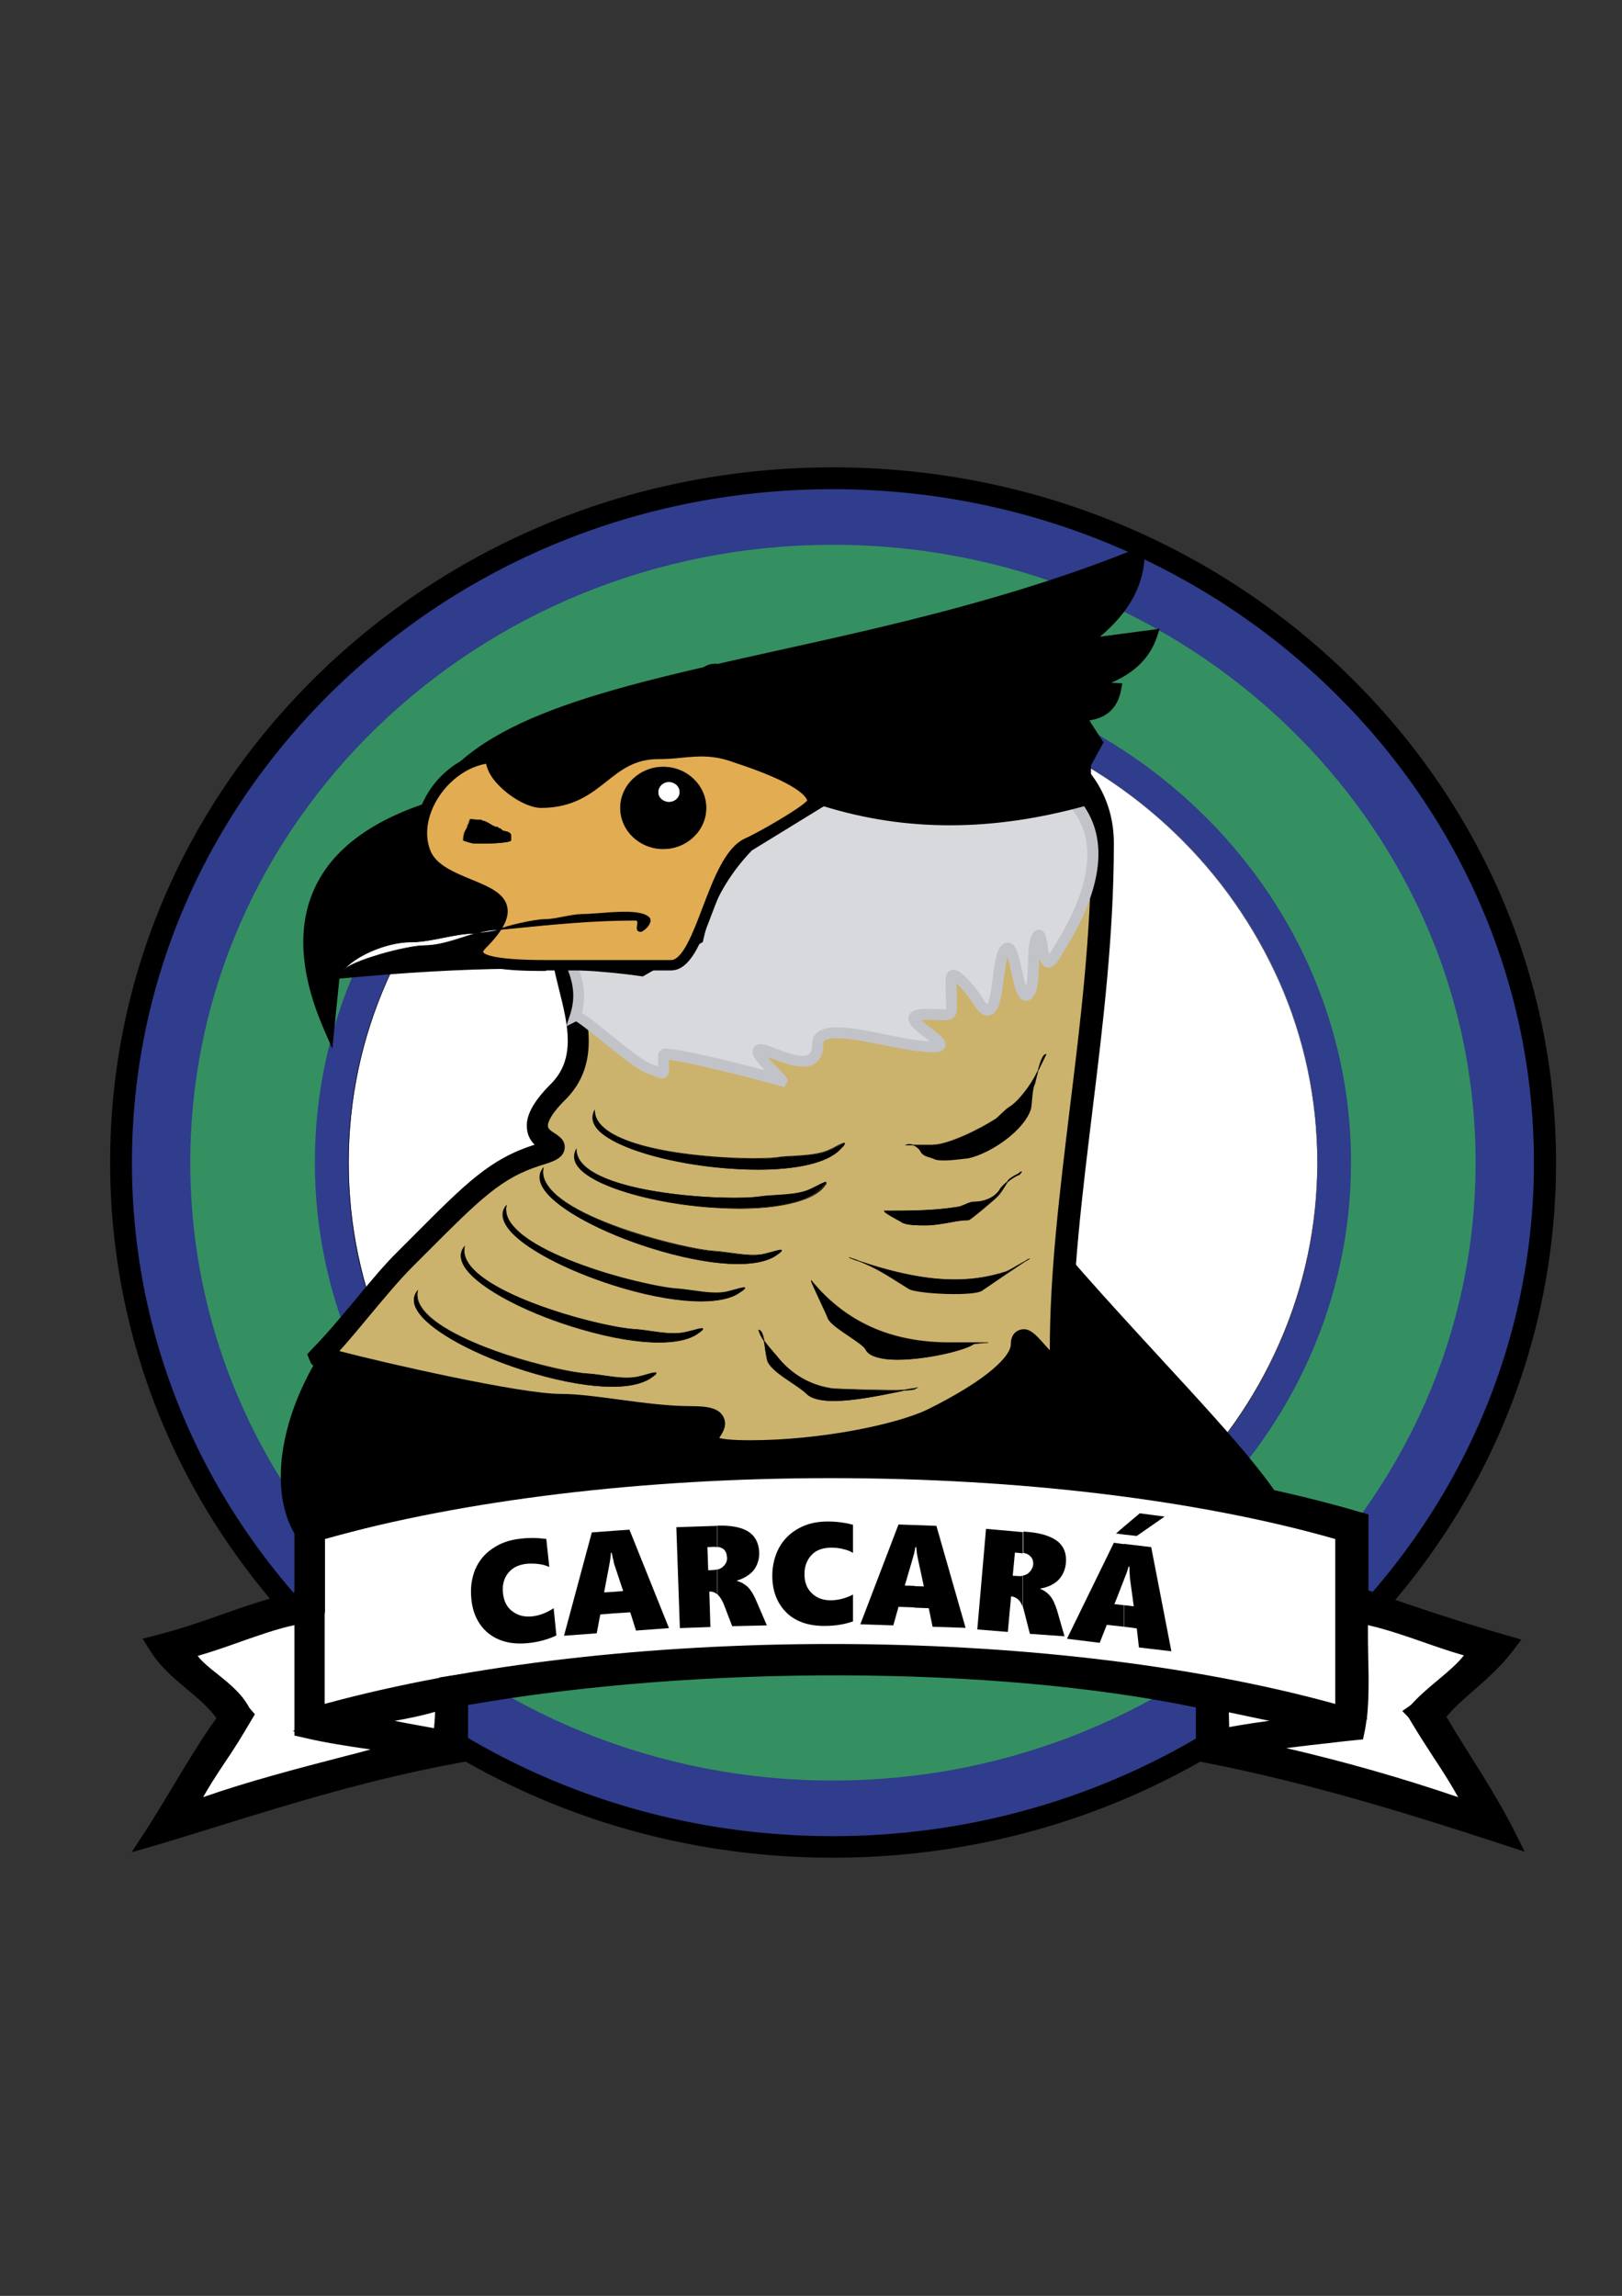 <?xml version="1.0" encoding="utf-8"?>
<!-- Generator: Adobe Illustrator 21.0.2, SVG Export Plug-In . SVG Version: 6.00 Build 0)  -->
<svg version="1.1" id="Camada_1" xmlns="http://www.w3.org/2000/svg" xmlns:xlink="http://www.w3.org/1999/xlink" x="0px" y="0px"
	 viewBox="0 0 595 842" style="enable-background:new 0 0 595 842;" xml:space="preserve">
<rect x="0" y="0" width="595" height="842" fill="#333333" stroke="none"/>
<style type="text/css">
	.st0{fill-rule:evenodd;clip-rule:evenodd;fill:#303C8C;}
	.st1{fill-rule:evenodd;clip-rule:evenodd;fill:#349061;}
	.st2{fill-rule:evenodd;clip-rule:evenodd;fill:#FFFFFF;}
	.st3{fill-rule:evenodd;clip-rule:evenodd;}
	.st4{fill-rule:evenodd;clip-rule:evenodd;fill:#CBB36D;}
	.st5{fill-rule:evenodd;clip-rule:evenodd;fill:#D8D9DD;}
	.st6{fill:#C2C3C9;}
	.st7{fill-rule:evenodd;clip-rule:evenodd;fill:#E2AC52;}
</style>
<g>
	<g>
		<path class="st0" d="M305.5,175.4c144.2,0,261.2,112.4,261.2,251s-117,251-261.2,251c-144.1,0-261.1-112.4-261.1-251
			S161.3,175.4,305.5,175.4z"/>
		<path d="M305.5,681.3c-70.8,0-137.3-26.5-187.4-74.6C68,558.5,40.4,494.5,40.4,426.3S68,294.2,118.1,246
			c50.1-48.1,116.6-74.6,187.4-74.6c70.8,0,137.4,26.5,187.5,74.6c50.1,48.2,77.8,112.2,77.8,180.4c0,68.1-27.6,132.2-77.8,180.4
			C442.9,654.8,376.3,681.3,305.5,681.3z M305.5,179.4c-68.7,0-133.2,25.7-181.8,72.4c-48.5,46.7-75.3,108.7-75.3,174.6
			c0,65.9,26.7,127.9,75.3,174.6c48.6,46.7,113.1,72.4,181.8,72.4c141.8,0,257.2-110.8,257.2-247S447.3,179.4,305.5,179.4z"/>
	</g>
	<path class="st1" d="M305.5,199.8c130.2,0,235.8,101.5,235.8,226.6c0,125.1-105.6,226.6-235.8,226.6
		c-130.1,0-235.7-101.4-235.7-226.6C69.8,301.3,175.4,199.8,305.5,199.8z"/>
	<path class="st0" d="M305.5,609c104.7,0,190.1-82.1,190.1-182.7s-85.4-182.7-190.1-182.7c-104.6,0-190,82.1-190,182.7
		S200.9,609,305.5,609z"/>
	<g>
		<path class="st2" d="M305.5,255.6c98.1,0,177.8,76.5,177.8,170.8c0,94.3-79.6,170.9-177.8,170.9c-98.1,0-177.6-76.5-177.6-170.9
			C127.9,332.1,207.4,255.6,305.5,255.6z"/>
		<path d="M305.5,597.3c-24,0-47.3-4.5-69.2-13.4c-21.2-8.6-40.2-20.9-56.5-36.6c-16.3-15.7-29.1-34-38.1-54.3
			c-9.3-21.1-14-43.5-14-66.5c0-23.1,4.7-45.4,14-66.5c9-20.3,21.8-38.6,38.1-54.3c16.3-15.7,35.3-28,56.5-36.6
			c21.9-8.9,45.2-13.4,69.2-13.4c24,0,47.3,4.5,69.2,13.4c21.2,8.6,40.2,20.9,56.5,36.6c16.3,15.7,29.2,34,38.1,54.3
			c9.3,21.1,14,43.4,14,66.5c0,23.1-4.7,45.5-14,66.5c-9,20.4-21.8,38.6-38.1,54.3c-16.3,15.7-35.4,28-56.5,36.6
			C352.8,592.8,329.5,597.3,305.5,597.3z M305.5,255.7c-24,0-47.2,4.5-69.1,13.4c-21.1,8.6-40.1,20.9-56.4,36.6
			c-16.3,15.7-29.1,33.9-38.1,54.3c-9.3,21-14,43.4-14,66.4c0,23,4.7,45.4,14,66.4c8.9,20.3,21.7,38.6,38.1,54.3
			c16.3,15.7,35.3,28,56.4,36.6c21.9,8.9,45.1,13.4,69.1,13.4c24,0,47.2-4.5,69.1-13.4c21.2-8.6,40.2-20.9,56.5-36.6
			c16.3-15.7,29.1-33.9,38.1-54.3c9.3-21,14-43.4,14-66.4c0-23-4.7-45.4-14-66.4c-9-20.3-21.8-38.6-38.1-54.3
			c-16.3-15.7-35.3-28-56.5-36.6C352.7,260.2,329.5,255.7,305.5,255.7z"/>
	</g>
	<g>
		<path class="st3" d="M341,388.5c-9.4,53.9,218.9,226,82.1,167.5c-48.2-20.6-107.8-9.9-163.1-9.9c-40.5,0-89.9,2.2-115.7,16.8
			C91.5,592.9,83,458.8,260,419.6C279.9,415.2,323.2,389.5,341,388.5z"/>
		<path d="M460.8,576c-3.5,0-6.8-0.7-8.7-1.2c-7.7-1.7-18.2-5.5-32.2-11.4c-34.2-14.6-76.1-12.6-116.7-10.6
			c-14.2,0.7-29,1.4-43.2,1.4c-36.1,0-86.9,1.6-111.7,15.8c-16.6,9.4-27.7,4.4-32.9,0.7c-10.8-7.9-14.9-23.9-10.9-42.9
			c4.7-22.4,19.6-45.3,42.1-64.5c27.8-23.8,65.4-41.1,111.6-51.3c8-1.8,21.6-8,34.7-14.1c18.6-8.6,36.2-16.6,47.6-17.3l10.1-0.6
			l-1.7,9.9c-1,5.9,2,18.5,22.1,45.2c15.3,20.2,36.1,42.8,54.5,62.8c13.9,15.1,27.1,29.4,36,40.7c11.1,14,16.9,24.3,11.3,32.2
			C469.8,574.9,465.2,576,460.8,576z M345.8,535.4c28.1,0,55.6,2.7,80.5,13.3c16.9,7.2,25.9,9.9,30.7,10.9
			c-6.4-10.8-27.3-33.6-43.2-50.9c-43.5-47.3-75.8-84.2-80.4-110.4c-9.2,2.9-22,8.7-33.6,14.1c-14.5,6.7-28.2,13-37.9,15.1
			c-58,12.8-129.8,47.6-141.6,103.5c-2.9,14,0.2,23.5,4.6,26.7c4.8,3.5,11.8,0.5,15.5-1.7c27.8-15.9,78.6-17.9,119.6-17.9
			c13.9,0,28.4-0.7,42.5-1.4C316.8,536.1,331.4,535.4,345.8,535.4z"/>
	</g>
	<g>
		<path class="st2" d="M66.9,666.1l96.5-27.7l1.5-19.7c102.3-15,196.1-13.5,281.7,4.2l0.4,18.4l96,24.7c-5-16.1-13-28.2-22.6-38
			c12.7-8.9,22-17,22.6-23.5l-49.2-16.8v-26.3c-112.4-33.2-250.3-36.6-378.7,0v27.2l-48.2,15.9c-4.4,3.9,14.3,16.4,21.5,24.6
			C81.2,641.5,69.6,652.6,66.9,666.1z"/>
		<path d="M61.7,671.8l1.3-6.5c2-9.9,8.1-18.3,14.1-26.5c2.3-3.1,4.4-6.1,6.4-9.1c-2.1-2.1-4.8-4.4-7.3-6.7
			c-8.8-7.7-13.8-12.3-13.8-17c0-1.7,0.7-3.3,2-4.5l0.6-0.5l46.3-15.3v-27.3l2.9-0.8c123.2-35.1,262.1-35.1,380.9,0l2.9,0.8v26.4
			l49.5,16.9l-0.3,3.2c-0.7,6.6-6.8,13.8-20.5,23.8c9.3,10.4,16,22.3,20.4,36.2l2.1,6.9l-105.9-27.2l-0.4-18.3
			c-83.3-16.9-175.5-18.2-274.1-4l-1.5,19.2L61.7,671.8z M451,638.3l85.9,22.1c-4.4-11.2-10.8-20.9-19.2-29.5l-3.3-3.4l3.9-2.7
			c12.5-8.7,17.8-14.3,19.8-17.8l-48.2-16.5v-26.1c-115.9-33.6-250.6-33.6-370.7,0v27.1l-47.9,15.8c2.1,2.6,7,6.9,10.2,9.7
			c3.7,3.2,7.5,6.6,10.1,9.5l1.9,2.2l-1.5,2.5c-2.5,4.3-5.5,8.4-8.4,12.3c-4.1,5.6-8,11-10.5,16.7l86.6-24.9l1.5-20.1l3.2-0.5
			c102-15,197.2-13.6,283.1,4.3l3.1,0.6L451,638.3z"/>
	</g>
	<g>
		<path class="st3" d="M470.2,634.4c5.3-0.9,10.6-1.8,15.4-3.2l-15.4-3.2v-3.9c8.1,1.9,16,3.9,23.6,6.1v-68.8
			c-7.6-2.2-15.5-4.3-23.6-6.2v-4.1c9.6,2.2,18.8,4.6,27.7,7.2V586c17.4,6.3,35.1,12.2,53.4,17.4c-7.3,9.7-18.2,16.1-25.6,25.7
			c8.3,14.6,17.9,27.9,25.6,43.1c-26.4-8.6-53-16.9-81.1-23.8v-3.7c25.5,5.8,49.7,13,72.9,21.2c-6.4-13.8-15.2-25.2-22.6-38
			c6.8-7.9,19.7-15.1,22.6-23.5c-15.8-3.7-28.6-10.4-45.1-13.4c-0.6,14.1,1.3,30.7-1.1,43.1c-9.3,1-18.9,1.9-26.6,3V634.4z
			 M446.6,638.4c7.4-1.8,15.6-2.7,23.6-4v2.8c-8,1.2-14,2.4-15.4,4.2c5.2,1.1,10.3,2.2,15.4,3.4v3.7c-9.1-2.2-18.3-4.2-27.7-6V623
			c-79.8-17.3-193.7-15.8-275-1v20.5c-9.5,1.7-18.7,3.7-27.7,5.9v-3.7c5.2-1.4,10.3-2.7,15.4-4.2c-5-0.9-10.2-1.7-15.4-2.4v-3.9
			c7.9,1.4,15.5,3,23.6,4.2c-1.2-4.7,2.4-14.1-2.1-15.4c-6.6,2.2-14.2,3.5-21.5,5v-4c98.6-22.5,232.2-22.7,330.5,0.1v3.9l-23.6-5
			C446.2,627,446.4,635.1,446.6,638.4L446.6,638.4z M470.2,551.1v4.1c-97.9-22.9-232.3-22.8-330.5-0.2v-3.9
			C238.6,528.5,371.3,528.6,470.2,551.1z M139.7,551.1v3.9c-8.5,2-16.7,4.1-24.6,6.4v68.8c7.9-2.2,16.1-4.3,24.6-6.3v4
			c-5.5,1.2-10.7,2.4-15.4,4.3c5.4,0.4,10.4,1.2,15.4,1.9v3.9c-9.4-1.4-18.9-2.8-27.7-4.8v-42.1c-16.7,2.8-29.2,9.8-45.1,13.4
			c1.8,9.5,17.1,14.3,21.5,24.6c-6.5,12.3-17.6,25.5-21.5,36.9c22.7-8.8,48-14.9,72.9-21.5v3.7c-28.4,6.9-54.9,15.7-82.2,23.9
			c9-14,16.8-29.1,26.7-42.1c-6.4-11-18.9-16.1-25.6-26.7c18.5-4.7,34.2-12.3,53.4-16.4v-28.7C120.9,555.7,130.2,553.3,139.7,551.1z
			"/>
		<path d="M48.3,679.3l5.9-9.1c3.2-5,6.3-10.2,9.4-15.3c5-8.3,10.1-16.9,15.8-24.8c-2.9-4-6.8-7.2-10.8-10.6
			c-4.8-4-9.7-8.1-13.3-13.8l-3-4.7l5.4-1.4c8.2-2.1,16.1-4.8,23.7-7.5c8.5-3,17.2-6,26.6-8.2v-28.5l2.9-0.8
			c53.2-15.7,122-24.3,193.9-24.3c0.1,0,0.2,0,0.2,0c71.8,0,140.7,8.6,194.1,24.3l2.9,0.8v27.9c18,6.4,34.5,11.8,50.5,16.4l5.6,1.6
			l-3.5,4.6c-4,5.2-8.8,9.5-13.5,13.6c-3.8,3.3-7.4,6.5-10.5,10.1c3,5.1,6.1,10.1,9.2,15c5.2,8.2,10.5,16.8,15.2,25.9l4.3,8.6
			l-9.1-3c-33.2-10.8-68.9-22-108.3-29.7l-3.2-0.6v-19.6c-73.9-15.4-182.5-15.7-267-0.9v14l1.6,0.3l-1.6,0.5v5.8l-3.3,0.6
			c-31.8,5.8-61.2,14.8-89.5,23.6c-6.5,2-13.2,4.1-19.9,6.1L48.3,679.3z M471.8,641.1c21.1,4.9,42,10.8,63.1,18
			c-2.9-5.2-6.1-10.2-9.3-15c-2.9-4.5-5.9-9.1-8.7-13.9l-1.4-2.5l1.9-2.2c2.8-3.2,6.4-6.3,9.9-9.2c3.6-3,7.3-6.1,9.7-9.2
			c-5.3-1.5-10.4-3.3-15.3-5c-6.6-2.3-13-4.5-19.9-6.1c0,3.8,0,7.8,0.1,11.6c0.2,7.7,0.3,15.7-0.5,22.8l0.4,0.1l-0.5,0.1
			c-0.2,1.5-0.4,3-0.7,4.4l-0.6,2.9l-2.9,0.3c-3,0.3-6,0.6-9,1C483.4,639.7,477.3,640.4,471.8,641.1z M72.5,607.3
			c1.7,2.2,4.4,4.4,7.2,6.6c4.6,3.7,9.9,7.9,12.4,13.8l0.7,1.7l-0.9,1.7c-2.7,5.1-6.1,10.4-9.5,15.4c-2.8,4.2-5.6,8.5-7.9,12.6
			c16.9-5.9,35-10.6,52.7-15.2c2.9-0.7,5.8-1.5,8.7-2.3c-8.3-1.2-16.9-2.5-24.8-4.4l-3.1-0.7V635l-0.6-0.1l0.6-0.3V596
			c-6.9,1.5-13.2,3.8-19.8,6.1C83.2,603.9,78,605.7,72.5,607.3z M144.7,631.1c1.5,0.3,3.1,0.6,4.6,0.9c3.2,0.6,6.5,1.2,9.9,1.8
			c0.1-0.7,0.1-1.4,0.2-2.2c0.1-1.1,0.2-2.7,0.2-3.8c-4.7,1.4-9.8,2.4-14.7,3.3C144.9,631,144.8,631.1,144.7,631.1z M450.4,627.9
			c0,1.8,0,3.8,0,5.6c4.3-0.8,8.7-1.5,13.1-2.1c0.7-0.1,1.4-0.2,2.1-0.3L450.4,627.9z M119.1,564.4v60.5
			c107.4-29.3,264.5-29.3,370.7,0v-60.5C439.1,550,373.7,542.1,305,542.1c-0.2,0-0.3,0-0.5,0C235.9,542.1,170.2,550.1,119.1,564.4z"
			/>
	</g>
	<g>
		<path class="st3" d="M262.4,256.1c3.8,0,7-2.8,7-6.3c0-3.5-3.2-6.3-7-6.3c-3.7,0-6.9,2.8-6.9,6.3
			C255.5,253.3,258.7,256.1,262.4,256.1z"/>
		<path d="M262.4,256.2c-3.9,0-7-2.9-7-6.4c0-3.6,3.1-6.4,7-6.4c3.9,0,7.1,2.9,7.1,6.4C269.5,253.3,266.3,256.2,262.4,256.2z
			 M262.4,243.6c-3.8,0-6.8,2.8-6.8,6.2c0,3.3,3.1,6.2,6.8,6.2c3.8,0,6.9-2.8,6.9-6.2C269.3,246.4,266.2,243.6,262.4,243.6z"/>
	</g>
	<g>
		<path class="st2" d="M261.5,249.9c1.2,0,2.2-0.9,2.2-2.1c0-1.2-1-2-2.2-2c-1.2,0-2.2,0.9-2.2,2
			C259.3,248.9,260.3,249.9,261.5,249.9z"/>
		<path d="M261.5,250c-1.3,0-2.3-1-2.3-2.2c0-1.2,1-2.1,2.3-2.1c1.3,0,2.3,1,2.3,2.1C263.8,249,262.7,250,261.5,250z M261.5,245.9
			c-1.2,0-2.1,0.8-2.1,1.9c0,1.1,0.9,2,2.1,2c1.1,0,2.1-0.9,2.1-2C263.5,246.7,262.6,245.9,261.5,245.9z"/>
	</g>
	<g>
		<path class="st4" d="M205.6,343.3c0,17.8,15.1,41-0.9,57c-21.5,21.3,10.7,17.9-7.1,23.1c-17,5.3-25,14.3-49,38.3
			c-9.9,9.8-21.4,25.8-31.2,35.6c-0.9,0.9,70.4,17.9,88.3,17.9c12.5,0,32.1,4.5,48.1,4.5c23.2,0-13.3,12.5,21.5,12.5
			c24.8,0,53.4-5.3,66.7-11.6c12.5-6.2,33-17.8,33-27.6c0-8,14.3,19.7,14.3,2.7c0-58.8,15.2-121.2,15.2-186.3
			C404.3,232.8,205.6,252.4,205.6,343.3z"/>
		<path d="M275.1,536.2c-12.1,0-17.3-1.4-19.2-5c-1.5-2.8-0.3-5.5,0.8-7.3c-0.8-0.1-1.7-0.1-3-0.1c-8.8,0-18.3-1.3-27.5-2.5
			c-7.7-1-15-2-20.6-2c-10.5,0-36.7-5.4-51.4-8.5c-9.2-2-18.8-4.2-26.3-6.1c-13.2-3.3-13.4-3.6-14.2-5.6l-1-2.4l1.9-2.1
			c4.8-4.8,10.2-11.3,15.4-17.5c5.3-6.4,10.8-13.1,15.9-18.1c1.7-1.7,3.4-3.4,5-5c20.3-20.4,28.8-28.9,45.2-34.2
			c-1.4-1.4-2.6-3.3-2.8-5.9c-0.5-4.7,2.3-9.9,8.8-16.4c9.3-9.3,6.2-21.8,2.9-34.9c-1.6-6.4-3.2-13.1-3.2-19.3
			c0-25.7,14.6-47.8,42.3-63.9c23.5-13.7,54.2-21.5,84.4-21.5c22.1,0,41.2,4.2,55.3,12.1c16.2,9.1,24.8,22.7,24.8,39.3
			c0,33.6-4,66.5-7.9,98.3c-3.7,30.6-7.3,59.5-7.3,87.9c0,2.1,0,7.6-4.2,9.2c-4.2,1.6-7.9-2.3-11.5-6.3
			c-3.7,7.8-14.9,16.2-33.8,25.6C329,531,299.5,536.2,275.1,536.2z M263.9,527.4c1.6,0.4,4.8,0.8,11.2,0.8c25.7,0,53.3-5.7,65-11.2
			c22.6-11.2,30.7-19.8,30.7-24c0-3.5,1.9-4.8,3.1-5.2c3.4-1.3,5.9,1.5,9.1,5.1c0.6,0.6,1.3,1.5,2.1,2.3c0-28.7,3.6-57.7,7.3-88.4
			c3.9-31.6,7.9-64.2,7.9-97.4c0-13.7-7-24.6-20.7-32.3c-12.7-7.2-31-11.1-51.4-11.1c-28.4,0-58.4,7.6-80.4,20.4
			c-31.7,18.4-38.3,41.1-38.3,57c0,5.2,1.5,11.1,3,17.3c3.5,14.1,7.4,30-5,42.5c-6.4,6.3-6.6,9.2-6.5,9.9c0.1,0.9,1.1,1.7,2.6,2.6
			c1.5,1,4,2.6,3.5,5.7c-0.5,3.5-4.5,4.7-8.4,5.9c-14.8,4.6-22.3,12.2-42.4,32.3c-1.6,1.6-3.2,3.2-5,5c-4.8,4.8-10.2,11.3-15.4,17.5
			c-3.8,4.6-7.7,9.3-11.4,13.4c16.8,4.4,66.4,15.7,81,15.7c6.1,0,13.7,1,21.7,2.1c8.9,1.2,18.2,2.4,26.4,2.4c5.8,0,9.9,0.6,11.7,3.8
			c1.7,3.1-0.2,5.9-1.3,7.6C263.9,527.2,263.9,527.3,263.9,527.4z"/>
	</g>
	<g>
		<path class="st5" d="M211.1,372.6c1.9-0.9,21.4,17.6,27.6,19.4c5.7,1.9,4.8,3.4,4.8-5.2c0-1.9,35.6,7.1,43.3,9.5
			c1.4,0.4-16.6-15.2-4.3-10.4c9.5,3.7,17.6,6.1,17.6-2.9c0-10,28.5,0.9,42.3,0.9c10.9,0-18.1-11.9-1.9-11.9
			c10.9,0,8.6,2.9,8.6-12.8c0-5.7,9,6.6,9,6.6c10,17.1,6.7-18.1,11.9-18.1c2.9,0,3.8,19.1,7.1,17.1c3.3-2.4,1.4-17.1,3.3-20.9
			c2.9-6.2,1.4,14.7,6.2,7.1c45.6-69-24.7-79.8-91.7-79.8c-38.5,0-47.5,23.8-73.2,43.2C185.9,341.2,218.7,348.9,211.1,372.6z"/>
		<path class="st6" d="M287.7,398.7l-1.6-0.4c-7.3-2.3-33.9-8.9-40.7-9.6c0,0.5,0,0.9,0,1.3c0.1,2.9,0.1,4.3-1.2,5.1
			c-1.2,0.8-2.5,0.3-3.9-0.3c-0.6-0.3-1.4-0.6-2.3-0.9c-3.3-1-9.2-5.6-17.1-12c-3.6-2.9-7.9-6.4-9.6-7.3l-3.6,1.8l1.5-4.5
			c2.7-8.4-0.1-14.6-2.8-20.7c-4.6-10.3-9.3-20.9,14-38.3c7.1-5.4,13-11.1,18.6-16.7c14.7-14.4,27.3-26.9,55.8-26.9
			c38.2,0,90.6,3,104.6,29.2c7.2,13.4,3.4,31.5-11.3,53.8c-0.4,0.7-1.9,3-4,2.5c-1.5-0.3-2.3-1.6-2.8-3.5c0,0.6,0,1.2-0.1,1.7
			c-0.2,7.2-0.6,11.7-3.1,13.5l-0.2,0.1c-0.8,0.5-1.7,0.5-2.6,0.2c-2.2-0.9-3-4.3-4.3-10.2c-0.4-1.7-0.9-4-1.4-5.6
			c-0.6,2-1.1,5.6-1.4,8c-0.9,7.1-1.7,12.7-5.2,13.4c-2.8,0.6-5-2.5-6.8-5.5c-1.8-2.5-3.9-4.9-5.3-6.2c0,2.1,0.1,3.9,0.1,5.3
			c0.1,4,0.2,5.8-1.1,7.1c-1.2,1.2-2.9,1.1-5.4,1c-1.1-0.1-2.5-0.1-4.2-0.1c-1.1,0-1.9,0.1-2.4,0.1c0.9,0.9,2.7,2.3,3.8,3.1
			c3.4,2.6,5.7,4.3,5,6.6c-0.7,2.1-3.3,2.1-4.4,2.1c-4.9,0-11.6-1.3-18.1-2.6c-8.5-1.7-19-3.8-21.7-1.6c-0.3,0.2-0.5,0.5-0.5,1.3
			c0,3.3-1,5.7-3,7c-3.9,2.7-10.4,0.4-17.3-2.3c0,0,0,0-0.1,0c1.4,1.7,3.5,3.8,4.5,4.8c2.5,2.6,3.3,3.4,2.4,4.8L287.7,398.7z
			 M244.3,384.6c2.2,0,7,0.8,19.2,3.6c6,1.4,12.2,3,17,4.3c-3.8-4.1-5.3-6.4-4-8.3c1.4-2.2,4.8-0.9,6.6-0.2
			c3.6,1.4,11.1,4.4,13.6,2.7c0.8-0.6,1.2-1.8,1.2-3.7c0-1.8,0.7-3.3,2-4.4c4.2-3.4,13.8-1.5,25,0.8c5.8,1.2,11.7,2.3,16.2,2.5
			c-0.6-0.5-1.3-1-1.9-1.5c-3.6-2.7-6.7-5.1-5.8-7.8c0.8-2.3,3.9-2.6,6.9-2.6c1.8,0,3.3,0.1,4.4,0.1c0.9,0,1.8,0.1,2.3,0.1
			c0.1-0.7,0-2.3,0-4c-0.1-1.8-0.1-4.1-0.1-7c0-2.4,1.2-3.1,2-3.4c0.9-0.3,3.4-1.1,10.6,8.8l0.1,0.2c1.4,2.3,2.2,3.2,2.6,3.5
			c0.9-1.5,1.6-6.6,2-9.8c0.9-7.1,1.7-12.8,5.5-12.8c3,0,3.8,4,5.2,10c0.4,1.7,0.9,4.3,1.5,6c0.5-2.3,0.7-6.4,0.7-8.8
			c0.1-4.2,0.3-7.8,1.3-9.7c0.3-0.6,1.2-2.5,3-2.2c2,0.3,2.4,2.5,2.9,5.8c0.1,0.8,0.3,2.1,0.6,3.1c13.7-20.8,17.3-37.4,10.9-49.3
			c-9.8-18.2-42.9-27.1-101.1-27.1c-26.8,0-39,11.9-53,25.8c-5.7,5.6-11.6,11.5-19,17c-20.7,15.5-17.2,23.4-12.7,33.5
			c2.7,6,5.7,12.8,3.5,21.7c1.9,1.1,4.8,3.4,9.9,7.5c5.4,4.4,12.9,10.4,15.8,11.3c0.9,0.3,1.6,0.6,2.2,0.8c0-0.3,0-0.6,0-0.9
			c0-0.9,0-1.9,0-3.2c0-0.7,0.3-1.3,0.9-1.7C242.7,384.9,243,384.6,244.3,384.6z M336.9,374.5C336.9,374.5,336.9,374.5,336.9,374.5
			C336.9,374.5,336.9,374.5,336.9,374.5z M350.9,359L350.9,359L350.9,359z"/>
	</g>
	<g>
		<path class="st3" d="M120.7,376.9c-15.4-35.3-8.9-66.2,37.7-80.9c24.8-51.1,147.7-47.6,259.4-93c-0.1,12.6-7.3,23.8-21.7,33.5
			l26.4-3.5c-2.8,8.4-9.9,15.3-26,18.9l12.8,0.7c-1.1,5.8-4.5,9.9-13.2,10l6.4,9.9l-4.2,7.8v13.2c-32.1,8.9-64.2,10.2-96.3,0
			l-27.4,16.8c-9.5,9.9-15.7,21.2-18.5,33.8l-20.7,11.8c-32-4.6-71.1-3-112.7,1.1L120.7,376.9z"/>
		<path d="M121.9,384.6l-3-6.9c-8.8-20.2-10-37.6-3.6-51.7c6.4-14.2,20.5-24.8,41.7-31.7c15.7-30.8,65-41.7,127.2-55.5
			c41.3-9.1,88.1-19.5,132.9-37.7l2.8-1.1l0,3c-0.1,11.3-5.6,21.5-16.4,30.5l21.9-2.9l-1,3c-2.5,7.5-8.1,13.1-16.8,16.8l4.1,0.2
			l-0.4,2.2c-1.2,6.6-5,10.4-11.7,11.4l5.2,8.1l-4.6,8.4V295l-1.5,0.4c-34.5,9.6-66.1,9.7-96.5,0.3l-26.4,16.2
			c-9.1,9.5-15.1,20.5-17.8,32.7l-0.2,0.9l-22,12.6l-0.7-0.1c-27.4-3.9-62.6-3.6-110.6,0.9L121.9,384.6z M415.7,206
			c-44.2,17.6-90,27.8-130.6,36.7c-61.7,13.7-110.4,24.5-124.9,54.1l-0.4,0.8l-0.8,0.3c-20.6,6.5-34.1,16.5-40.1,29.8
			c-5.2,11.3-4.9,25.1,0.6,40.9l1.4-13.4l1.6-0.2c48.8-4.7,84.5-5.1,112.5-1.2l19.3-11c3-12.6,9.3-24,18.8-33.9l0.2-0.2l28.4-17.4
			l0.9,0.3c29.5,9.3,60.2,9.5,93.7,0.4v-12.2l3.9-7.3l-7.7-12l3.6-0.1c7-0.1,9.6-2.9,10.7-6.1l-24.8-1.4l14.1-3.1
			c12.1-2.7,19.6-7.3,23.2-14.5l-31.3,4.2l7.1-4.8C407.5,226.3,414.5,216.6,415.7,206z"/>
	</g>
	<g>
		<path class="st7" d="M180.2,277.8c-0.8,7.1,11.7,16.6,18.4,16.6c21.3,0,23.8-17.9,43-17.9c10,0,17.1-2.9,28.4,1.3
			c7.5,2.4,28.4,9.6,28.4,16.3c0,2.4-20.4,13.8-24.2,15.4c-13,6.3-16.7,44.6-27.9,44.6h-44.6c-7.1,0-33,0.4-24.6-7.9
			c23-23-14.6-17.9-20.9-33.4C150.2,298.3,164,279,180.2,277.8z"/>
		<path d="M199.7,356.1c-14.4,0-24.3-1-26.2-5.4c-0.5-1.3-0.6-3.3,1.9-5.9c5-5,7.2-8.8,6.7-11.3c-0.6-3.1-5.6-5.1-10.9-7.3
			c-6.7-2.8-14.4-5.9-17.1-12.7c-2.8-7-1.7-15.3,3-22.9c5.3-8.5,14.1-14.2,22.9-14.9l2.4-0.2l-0.3,2.4c-0.2,1.8,1,4.3,3.2,6.8
			c3.8,4.2,9.7,7.6,13.2,7.6c10.2,0,15.7-4.3,21.5-8.9c5.6-4.4,11.5-9,21.5-9c2.9,0,5.6-0.3,8.2-0.5c6.4-0.6,12.5-1.2,20.9,1.9
			c26.6,8.7,29.7,14.5,29.7,18.1c0,1.2,0,2.7-11.7,9.7c-5.5,3.3-11.6,6.6-13.7,7.5c-5.6,2.7-9.7,13.5-13.4,23.1
			c-4.4,11.7-8.3,21.7-15.4,21.7l-45.6,0C200.2,356.1,200,356.1,199.7,356.1z M178.3,280.1c-6.9,1.2-13.5,6-17.7,12.7
			c-4,6.5-5,13.5-2.7,19.2c2.1,5.2,8.6,7.9,14.9,10.5c6.3,2.6,12.3,5,13.3,10.2c0.8,4-1.7,8.8-7.8,14.9c-1,1-1.1,1.5-1.1,1.5
			c0.2,0.5,2,3,23.3,3l1,0h44.6c4.3,0,8.2-10.2,11.6-19.2c4.1-10.7,8.3-21.9,15.4-25.3c4.4-1.9,20.7-11.2,23-14
			c-0.4-1.5-3.6-6.4-26.9-14c-7.6-2.8-13-2.3-19.2-1.7c-2.7,0.3-5.5,0.5-8.5,0.5c-8.7,0-13.7,4-19,8.2c-5.8,4.6-12.3,9.7-24,9.7
			c-4.6,0-11.6-3.9-16.2-9C180.7,285.6,178.9,283,178.3,280.1z"/>
	</g>
	<g>
		<path class="st2" d="M125.1,356.8c4.9-6.5,17.1-11.3,25.5-11.3c8.1,0,15.8-3.2,24.3-3.2c1.6,0,10.3-1.3,7.7-1.3
			c-8.4,0-17.7,5.8-27.1,5.8C149.9,346.8,127.6,352.3,125.1,356.8z"/>
		<path d="M125.1,356.9l-0.2-0.1c0.2-0.3,0.4-0.6,0.7-0.9c5.4-6.2,17.2-10.5,24.9-10.5c4,0,8-0.8,11.8-1.6c3.9-0.8,8-1.6,12.2-1.6
			c2.7-0.8,5.3-1.3,7.9-1.3c0.4,0,0.6,0,0.6,0.2c0,0.1,0,0.3-3.7,0.8c-1.7,0.3-3.9,0.5-4.6,0.5c-0.1,0-0.1,0-0.2,0
			c-1.6,0.4-3.2,1-4.9,1.5c-4.7,1.5-9.5,3-14.3,3c-5.3,0-25.2,4.9-29.6,9.2C125.6,356.3,125.3,356.6,125.1,356.9z M173.8,342.4
			c-3.9,0.1-7.7,0.9-11.4,1.6c-3.9,0.8-7.9,1.6-11.9,1.6c-7.2,0-18,3.8-23.7,9.4c3-2.1,8.7-3.9,12.3-5c6.4-1.9,13.4-3.3,16.3-3.3
			c4.8,0,9.6-1.5,14.3-3C171.1,343.2,172.5,342.8,173.8,342.4z M182.5,341.1c-2.2,0-4.5,0.4-6.9,1
			C177.5,341.9,181.4,341.4,182.5,341.1C182.6,341.1,182.5,341.1,182.5,341.1z"/>
	</g>
	<g>
		<path class="st3" d="M182.5,341c3.2-1.6,13.9-3.9,17.4-3.9c4.2,0,9.7-1.9,14.5-1.9c6.1,0,20-2.5,23.8,1.3c1.7,1.7-2.2,5.2-3.2,5.2
			c-3,0,0.3-4.2-1.9-4.2C215.9,337.4,199.5,339.3,182.5,341z"/>
		<path d="M235.1,341.7c-0.5,0-0.9-0.1-1.2-0.4c-0.4-0.5-0.3-1.3-0.2-2c0.1-0.6,0.2-1.2,0-1.5c-0.1-0.1-0.3-0.2-0.6-0.2
			c-15.2,0-29.4,1.4-44.5,2.9c-2.1,0.2-4.1,0.4-6.2,0.6l-0.6,0.1l0.5-0.3c3.4-1.6,14-3.9,17.5-3.9c2,0,4.3-0.4,6.7-0.9
			c2.6-0.5,5.3-1,7.8-1c1.6,0,3.7-0.2,5.9-0.3c6.7-0.5,15.1-1.2,18,1.7c0.5,0.5,0.6,1.2,0.2,2C238,339.9,235.9,341.7,235.1,341.7z
			 M233.2,337.3c0.3,0,0.6,0.1,0.7,0.3c0.3,0.4,0.2,1,0.1,1.7c-0.1,0.7-0.2,1.4,0.1,1.8c0.2,0.2,0.5,0.3,1,0.3
			c0.6,0,2.6-1.6,3.3-3.2c0.3-0.8,0.3-1.4-0.2-1.8c-2.8-2.8-11.1-2.1-17.8-1.6c-2.2,0.2-4.4,0.3-5.9,0.3c-2.5,0-5.2,0.5-7.8,1
			c-2.4,0.5-4.8,0.9-6.8,0.9c-3.2,0-12.9,2-16.8,3.6c1.9-0.2,3.7-0.4,5.6-0.5C203.8,338.7,218,337.3,233.2,337.3z"/>
	</g>
	<g>
		<path class="st3" d="M243.3,311.3c8.6,0,15.7-6.7,15.7-15c0-8.2-7.1-15-15.7-15s-15.7,6.8-15.7,15
			C227.6,304.6,234.6,311.3,243.3,311.3z"/>
		<path d="M243.3,311.4c-8.7,0-15.8-6.8-15.8-15.1s7.1-15.1,15.8-15.1s15.8,6.8,15.8,15.1S252,311.4,243.3,311.4z M243.3,281.4
			c-8.6,0-15.6,6.7-15.6,14.9s7,14.9,15.6,14.9s15.6-6.7,15.6-14.9S251.9,281.4,243.3,281.4z"/>
	</g>
	<g>
		<path class="st3" d="M172.5,300.4l-0.4,0.9c0,0.4-0.6,1.2-0.6,1.6c0,0.6-1.1,1.7-1.3,2.9c0,0.2-0.2,2.4-0.2,2.4
			c0,0.2,3.7,1.2,4,1.2c1.1,0,2.2,0,3.3,0c1.1,0,9.9-0.2,10.2-1.2c0-0.2,0-1.5,0-1.7c0-1.4-2-1.6-2.9-1.8c-0.2,0-0.9-0.9-1.3-0.9
			c-0.7,0-0.2-0.4-0.9-0.4c-1.5,0-3.5-2.2-5-2.2c-0.2,0-0.4-0.4-0.9-0.4C175.2,300.6,174.1,300.6,172.5,300.4z"/>
		<path d="M177.2,309.4h-3.3c0,0-4.1-0.9-4.1-1.3c0.1-0.8,0.2-2.2,0.2-2.4c0.1-0.6,0.5-1.2,0.8-1.8c0.3-0.5,0.5-0.8,0.5-1.1
			c0-0.2,0.2-0.5,0.3-0.8c0.2-0.3,0.3-0.6,0.3-0.7l0,0l0.5-0.9l0.1,0c1.6,0.2,2.7,0.2,3.8,0.2c0.3,0,0.5,0.2,0.6,0.3
			c0.1,0.1,0.2,0.1,0.2,0.1c0.8,0,1.7,0.6,2.6,1.1c0.9,0.5,1.7,1.1,2.5,1.1c0.4,0,0.5,0.1,0.6,0.3c0,0.1,0.1,0.2,0.4,0.2
			c0.3,0,0.6,0.3,0.9,0.6c0.1,0.1,0.3,0.3,0.4,0.3c0.1,0,0.3,0.1,0.4,0.1c1,0.2,2.6,0.5,2.6,1.8v1.7
			C187.2,309.3,177.3,309.4,177.2,309.4z M170,308.1c0.4,0.2,3.6,1.1,3.8,1.1h3.3c2.8,0,9.9-0.4,10-1.1l0-1.7c0-1.1-1.4-1.4-2.4-1.6
			c-0.2,0-0.3-0.1-0.4-0.1c0,0,0,0,0,0c-0.1,0-0.2-0.1-0.5-0.3c-0.2-0.2-0.6-0.5-0.8-0.5c-0.4,0-0.5-0.1-0.6-0.3
			c0-0.1-0.1-0.2-0.4-0.2c-0.8,0-1.7-0.6-2.6-1.1c-0.9-0.5-1.7-1.1-2.5-1.1c-0.1,0-0.2-0.1-0.4-0.2c-0.1-0.1-0.3-0.2-0.5-0.2
			c-1.1,0-2.2,0-3.8-0.2l-0.4,0.8c0,0.2-0.2,0.5-0.3,0.8c-0.2,0.3-0.3,0.6-0.3,0.7c0,0.3-0.2,0.8-0.5,1.2c-0.3,0.5-0.6,1.1-0.8,1.7
			C170.2,305.9,170.1,307.8,170,308.1z"/>
	</g>
	<g>
		<path class="st2" d="M245.4,294.2c2.2,0,4-1.7,4-3.7c0-2.1-1.8-3.8-4-3.8c-2.2,0-4,1.7-4,3.8C241.3,292.6,243.1,294.2,245.4,294.2
			z"/>
		<path d="M245.4,294.3c-2.3,0-4.1-1.7-4.1-3.9c0-2.2,1.9-3.9,4.1-3.9s4.1,1.8,4.1,3.9C249.5,292.6,247.7,294.3,245.4,294.3z
			 M245.4,286.8c-2.2,0-3.9,1.7-3.9,3.7c0,2,1.8,3.6,3.9,3.6c2.2,0,3.9-1.6,3.9-3.6C249.3,288.4,247.5,286.8,245.4,286.8z"/>
	</g>
	<g>
		<path class="st3" d="M218.2,407.3c0,16.2,54.7,19,67,17.4c6-0.9,14-0.3,19.1-2.9c3.1-1.4,8.6-4.8,3.7,0
			C292,437.7,209.3,424.3,218.2,407.3z"/>
		<path d="M278,429c-3.7,0-7.6-0.2-11.8-0.5c-18.8-1.5-36.6-6.4-44.4-12c-4.2-3-5.4-6.2-3.8-9.3l0.2-0.4v0.4c0,2.3,1.1,4.4,3.3,6.3
			c3.6,3.2,12.2,7.5,32.4,9.9c12.7,1.5,25.8,1.7,31.2,1c1.9-0.3,4-0.4,6.2-0.5c4.6-0.3,9.4-0.6,12.9-2.3c0.7-0.3,1.5-0.7,2.2-1.1
			c2.3-1.2,3.3-1.6,3.5-1.3c0.1,0.2,0.1,0.5-1.9,2.5C303.3,426.5,292.5,429,278,429z M218.1,407.7c-1.3,2.9,0.1,5.8,3.9,8.6
			c7.7,5.6,25.5,10.4,44.2,12c20.3,1.7,35.8-0.8,41.5-6.6c1.9-1.8,1.9-2.2,1.9-2.3c-0.2-0.2-2,0.7-3.2,1.3c-0.8,0.4-1.6,0.8-2.2,1.1
			c-3.5,1.8-8.3,2.1-12.9,2.4c-2.2,0.1-4.3,0.3-6.2,0.5c-5.4,0.7-18.5,0.6-31.2-1c-20.2-2.5-28.8-6.8-32.5-10
			C219.3,411.9,218.2,409.9,218.1,407.7z"/>
	</g>
	<g>
		<path class="st3" d="M211.4,421.4c0,16.3,54.8,19.2,67,17.4c6-0.9,14-0.3,19.1-2.9c3.1-1.4,8.5-4.8,3.7,0
			C285.3,452,202.5,438.6,211.4,421.4z"/>
		<path d="M271.3,443.3c-3.7,0-7.6-0.2-11.8-0.5c-18.8-1.5-36.6-6.4-44.4-12c-4.2-3-5.5-6.2-3.8-9.3l0.2-0.4v0.4
			c0,2.3,1.1,4.5,3.4,6.4c3.7,3.2,12.3,7.5,32.4,10c12.7,1.6,25.8,1.7,31.1,1c1.9-0.3,4-0.4,6.2-0.5c4.6-0.3,9.4-0.6,12.9-2.3
			c0.7-0.3,1.5-0.7,2.3-1.1c2.2-1.1,3.1-1.6,3.4-1.2c0.1,0.2,0.1,0.5-1.9,2.6C296.6,440.7,285.7,443.3,271.3,443.3z M211.3,421.9
			c-1.3,2.9,0.1,5.8,4,8.7c7.7,5.6,25.5,10.5,44.3,12c20.2,1.7,35.8-0.8,41.6-6.6c1.9-1.9,1.9-2.2,1.9-2.3c-0.2-0.2-1.9,0.7-3.1,1.3
			c-0.8,0.4-1.6,0.8-2.3,1.1c-3.5,1.8-8.3,2.1-12.9,2.4c-2.2,0.1-4.3,0.3-6.2,0.5c-5.3,0.8-18.4,0.6-31.2-1
			c-20.2-2.5-28.8-6.8-32.5-10C212.6,426.1,211.4,424.1,211.3,421.9z"/>
	</g>
	<g>
		<path class="st3" d="M199.3,428.4c-3.2,16,49.8,29.7,62.2,30.5c6,0.3,13.8,2.4,19.3,1c3.3-0.8,9.4-3.1,3.6,0.7
			C265.6,473,187.2,443.4,199.3,428.4z"/>
		<path d="M270.6,463.6c-7.7,0-17.5-1.6-28.4-4.8c-18.1-5.2-34.6-13.5-41.1-20.6c-3.5-3.8-4.1-7.2-1.9-9.9l0.3-0.3l-0.1,0.4
			c-0.5,2.3,0.2,4.6,2,6.9c2.9,3.9,10.5,9.8,29.8,16.2c12.1,4,24.9,6.8,30.3,7.2c2,0.1,4.2,0.4,6.4,0.7c4.5,0.6,9.1,1.3,12.8,0.3
			c0.7-0.2,1.5-0.4,2.3-0.6c2.6-0.7,3.6-1,3.8-0.6c0.1,0.2,0,0.6-2.4,2.2C281.4,462.6,276.7,463.6,270.6,463.6z M199.1,428.8
			c-1.8,2.6-1.1,5.7,2.2,9.3c6.5,7.1,22.9,15.3,41,20.6c19.5,5.7,35.3,6.3,42.1,1.8c2.3-1.5,2.4-1.9,2.3-1.9
			c-0.2-0.2-2.2,0.4-3.5,0.7c-0.8,0.2-1.6,0.5-2.3,0.6c-3.7,1-8.4,0.3-12.9-0.3c-2.3-0.3-4.4-0.6-6.4-0.7
			c-5.4-0.3-18.2-3.1-30.4-7.2c-19.3-6.4-26.9-12.4-29.9-16.3C199.5,433.2,198.8,431,199.1,428.8z"/>
	</g>
	<g>
		<path class="st3" d="M185.8,442.1c-3.2,15.9,49.8,29.6,62.2,30.4c6,0.4,13.8,2.5,19.3,1c3.4-0.8,9.4-3,3.6,0.7
			C252.1,486.7,173.7,457.1,185.8,442.1z"/>
		<path d="M257.1,477.3c-7.7,0-17.5-1.6-28.5-4.8c-18.1-5.3-34.6-13.5-41.1-20.6c-3.4-3.8-4.1-7.1-1.9-9.8l0.3-0.3l-0.1,0.4
			c-0.5,2.2,0.2,4.6,2,6.9c2.9,3.8,10.5,9.8,29.8,16.2c12.1,4,25,6.8,30.4,7.2c1.9,0.1,4,0.4,6.1,0.7c4.6,0.7,9.4,1.3,13.1,0.3
			c0.7-0.2,1.5-0.4,2.3-0.6c2.6-0.7,3.6-1,3.8-0.6c0.1,0.2,0,0.6-2.4,2.1C268,476.3,263.2,477.3,257.1,477.3z M185.6,442.5
			c-1.8,2.6-1.1,5.7,2.1,9.2c6.4,7.1,22.9,15.3,41,20.6c19.5,5.7,35.3,6.3,42.1,1.8c2.2-1.5,2.4-1.8,2.4-1.9
			c-0.2-0.2-2.2,0.4-3.5,0.7c-0.8,0.2-1.6,0.5-2.3,0.6c-3.8,1-8.6,0.4-13.2-0.3c-2.2-0.3-4.2-0.6-6.1-0.7
			c-5.4-0.3-18.3-3.1-30.4-7.2c-19.3-6.4-26.9-12.4-29.9-16.3C186.1,446.9,185.3,444.7,185.6,442.5z"/>
	</g>
	<g>
		<path class="st3" d="M170.4,457.1c-3.2,15.9,49.8,29.7,62.2,30.4c6,0.4,13.8,2.5,19.3,1c3.3-0.7,9.3-3,3.6,0.8
			C236.7,501.7,158.3,472.1,170.4,457.1z"/>
		<path d="M241.7,492.4c-7.7,0-17.5-1.6-28.4-4.8c-18.1-5.2-34.6-13.5-41.1-20.6c-3.5-3.8-4.1-7.2-1.9-9.9l0.3-0.3l-0.1,0.4
			c-0.5,2.3,0.2,4.6,2,6.9c5.6,7.3,21.1,13.3,29.8,16.2c12.2,4.1,25,6.8,30.3,7.1c1.9,0.1,4,0.4,6.1,0.7c4.6,0.7,9.4,1.3,13.1,0.3
			c0.8-0.2,1.6-0.4,2.5-0.6c2.4-0.7,3.4-0.9,3.6-0.5c0.1,0.2,0,0.6-2.4,2.2C252.5,491.4,247.8,492.4,241.7,492.4z M170.2,457.5
			c-1.8,2.6-1.1,5.7,2.2,9.3c6.5,7.1,22.9,15.3,41,20.6c19.5,5.7,35.3,6.3,42.1,1.8c2.3-1.5,2.3-1.9,2.3-1.9
			c-0.1-0.2-2.1,0.3-3.3,0.7c-0.9,0.2-1.7,0.5-2.5,0.6c-3.8,1-8.6,0.4-13.2-0.3c-2.2-0.3-4.2-0.6-6.1-0.7
			c-5.3-0.3-17.7-2.9-30.4-7.1c-19.3-6.4-26.9-12.4-29.9-16.3C170.7,461.9,169.9,459.7,170.2,457.5z"/>
	</g>
	<g>
		<path class="st3" d="M153.1,473.4c-3.2,16,49.9,29.7,62.2,30.4c6,0.4,13.8,2.5,19.3,1c3.4-0.7,9.4-3,3.7,0.8
			C219.4,518,141.1,488.4,153.1,473.4z"/>
		<path d="M224.5,508.6c-7.7,0-17.5-1.6-28.4-4.8c-18.1-5.2-34.6-13.5-41.1-20.6c-3.5-3.8-4.1-7.1-1.9-9.9l0.3-0.3l-0.1,0.4
			c-0.5,2.3,0.2,4.6,2.1,7c5.7,7.3,21.1,13.3,29.8,16.2c12.2,4,24.9,6.8,30.2,7.1c1.9,0.1,4,0.4,6.1,0.7c4.6,0.7,9.4,1.3,13.1,0.3
			c0.8-0.2,1.7-0.4,2.6-0.7c2.4-0.7,3.4-0.9,3.6-0.5c0.1,0.2,0,0.6-2.4,2.2C235.3,507.6,230.6,508.6,224.5,508.6z M153,473.8
			c-1.8,2.6-1.1,5.7,2.2,9.3c6.5,7.1,22.9,15.3,41,20.6c19.5,5.7,35.3,6.3,42.1,1.8c2.3-1.5,2.3-1.9,2.3-1.9c-0.1-0.2-2,0.3-3.3,0.6
			c-0.9,0.2-1.8,0.5-2.6,0.7c-3.8,1-8.6,0.4-13.2-0.3c-2.2-0.3-4.2-0.6-6.1-0.7c-5.3-0.3-18.1-3.1-30.3-7.1
			c-19.3-6.4-26.9-12.4-29.9-16.3C153.4,478.2,152.7,476,153,473.8z"/>
	</g>
	<g>
		<path class="st3" d="M332.3,419.9c2.9,0,6.7,0,9.5,0c6.2,0,18.1-6.1,23.3-9.5c1.9-1.4,3.8-3.8,5.7-4.8c3.3-2.4,7.1-7.6,9.1-11.4
			l3.7-7.6c-1.9,0-3.7,9.5-4.2,10.9c-0.9,1.9-0.9,6.6-1.4,9c-2.4,7.6-14.3,16.1-22.8,18c-2.8,0.5-9.9,1.4-12.3,0.5
			c-1.9-0.9-4.3-0.9-5.3-2.9C337.1,421.2,334.7,418.9,332.3,419.9z"/>
		<path d="M346.2,425.6c-1.4,0-2.6-0.1-3.3-0.4c-0.6-0.3-1.2-0.5-1.9-0.7c-1.4-0.4-2.8-0.9-3.4-2.3c-0.3-0.6-1.4-1.8-2.8-2.2h-2.9
			l0.5-0.2c0.8-0.3,1.7-0.3,2.4,0h7.1c5.8,0,17.3-5.7,23.3-9.5c0.7-0.5,1.5-1.3,2.2-1.9c1.2-1.1,2.4-2.2,3.5-2.8
			c3.3-2.4,7.1-7.6,9-11.3l0.8-1.6c0.9-3.3,1.9-6.1,3-6.1h0.2l-3,6.1c-0.3,1.1-0.6,2.2-0.8,3.1c-0.2,0.9-0.4,1.6-0.5,1.9
			c-0.6,1.2-0.8,3.4-1,5.6c-0.1,1.3-0.2,2.5-0.4,3.4c-2.4,7.8-14.5,16.2-22.9,18.1C353.4,425,349.3,425.6,346.2,425.6z M335.3,420
			c1.2,0.6,2.1,1.5,2.4,2.1c0.6,1.3,1.9,1.7,3.3,2.1c0.6,0.2,1.3,0.4,1.9,0.7c2.4,0.9,9.8-0.1,12.2-0.5c8.3-1.8,20.3-10.2,22.7-17.9
			c0.2-0.9,0.3-2.1,0.4-3.4c0.2-2.2,0.4-4.4,1-5.6c0.1-0.3,0.3-1,0.5-1.9c0.2-0.7,0.3-1.3,0.5-2l-0.3,0.6c-1.9,3.7-5.7,9-9.1,11.4
			c-1.1,0.6-2.3,1.7-3.5,2.8c-0.7,0.7-1.5,1.4-2.2,2c-4.6,3-17,9.5-23.4,9.5H335.3z M333.4,419.8h0.3
			C333.6,419.8,333.5,419.8,333.4,419.8z M383.5,386.7c-0.8,0.3-1.6,2.4-2.3,4.7L383.5,386.7z"/>
	</g>
	<g>
		<path class="st3" d="M324.3,444.1c9.1,0,18.1,0,26.6-1.4c1.9,0,4.2-1.9,6.2-1.9c3.7,0,7.6-1.4,9.5-4.3c0.9-1.9,5.2-5.2,7.1-5.7
			c0,0,1.4-1.9,0.4-0.9c-0.4,0.5-3.3,1.9-3.8,2.4c-1.4,1.4-3.3,5.3-4.8,6.6c-0.9,1-9.9,8.6-10.4,8.6c-4.8,0-9.9,1.9-15.7,1.9
			c-2.4,0-6.6,0-8.5-1C330.5,447.9,324.3,445,324.3,444.1z"/>
		<path d="M339.5,449.4c-2.3,0-6.7,0-8.5-1c-0.2-0.1-0.8-0.5-1.6-0.9c-2.8-1.5-5.1-2.8-5.1-3.4v-0.1h0.1c8.9,0,18.1,0,26.6-1.4
			c0.9,0,2-0.5,3-0.9c1.1-0.5,2.2-1,3.2-1c4,0,7.6-1.6,9.4-4.3c0.4-0.8,1.5-2,2.8-3c0.3-0.5,0.7-0.9,1-1.2c0.3-0.3,1-0.7,1.9-1.1
			c0.8-0.5,1.7-1,2-1.2c0.3-0.3,0.4-0.4,0.5-0.3c0.1,0.1,0.2,0.1-0.8,1.3l0,0l0,0c-1.1,0.3-2.8,1.4-4.3,2.6
			c-0.4,0.6-0.8,1.2-1.2,1.9c-0.9,1.4-1.8,2.8-2.6,3.5c-0.9,1-9.9,8.6-10.5,8.6c-2.3,0-4.6,0.4-7.1,0.9
			C345.3,448.9,342.5,449.4,339.5,449.4z M324.4,444.2c0.3,0.7,3.3,2.3,5,3.1c0.9,0.5,1.5,0.8,1.7,0.9c1.8,1,6.1,1,8.4,1
			c3,0,5.8-0.5,8.6-1c2.5-0.5,4.8-0.9,7.1-0.9c0.6-0.1,9.3-7.4,10.4-8.5c0.8-0.7,1.7-2.1,2.5-3.5c0.3-0.4,0.5-0.8,0.8-1.2
			c-1,0.9-1.8,1.8-2.2,2.5c-1.8,2.7-5.5,4.4-9.6,4.4c-1,0-2.1,0.5-3.1,0.9c-1,0.5-2.1,0.9-3.1,0.9
			C342.4,444.2,333.3,444.2,324.4,444.2z M374.2,429.9c-0.3,0.3-1.1,0.7-2,1.2c-0.8,0.4-1.6,0.9-1.8,1.1c-0.1,0.2-0.3,0.3-0.5,0.5
			c1.3-1,2.7-1.9,3.7-2.2C373.9,430.4,374.1,430.1,374.2,429.9z"/>
	</g>
	<g>
		<path class="st3" d="M311.5,461.2c18.5,6.6,38,11.4,57.5,5.2c1.4-0.4,8.6-4.8,8.6-4.8c-0.5,0-17.1,11.4-17.1,11.4
			c-2.4,2.4-24.3,1.4-27.1-0.5C325.7,467.8,320.5,464,311.5,461.2z"/>
		<path d="M350.1,474.6c-7,0-15.2-0.8-16.8-1.9c-1.1-0.7-2.1-1.3-3.2-2c-5-3.2-9.2-5.8-14.8-8c-1.3-0.4-2.6-0.9-3.9-1.4l0.1-0.2
			c1.3,0.4,2.6,0.8,3.7,1.3c28.1,9.5,42.9,7.3,53.7,3.9c1-0.3,4.8-2.6,7-3.8c0.9-0.6,1.5-0.9,1.6-0.9h0.4l-0.3,0.2
			c-0.1,0.1-0.8,0.5-1.7,1c-3.2,2.1-10.3,6.9-15.4,10.4C359.5,474.2,355.1,474.6,350.1,474.6z M318,463.5c4.4,2,8,4.2,12.2,6.9
			c1,0.6,2.1,1.3,3.2,2c2.7,1.9,24.6,2.9,26.9,0.5c1.8-1.2,8-5.5,12.4-8.4c-1.6,0.9-3.2,1.8-3.7,1.9
			C351.4,472.1,333.7,468.6,318,463.5z"/>
	</g>
	<g>
		<path class="st3" d="M297.7,469.8c13.2,16.1,30.4,22.8,50.8,22.8c4.2,0,9,0,13.3,0c2.8,0-4.3,0-4.8,0.5
			c-4.8,3.3-35.7,9.5-39.5,1.9c-1-2.4-12.4-8.1-13.8-11.4C302.9,481.1,297.7,470.7,297.7,469.8z"/>
		<path d="M329.4,498.7c-2.7,0-5.2-0.2-7.2-0.8c-2.4-0.6-3.9-1.6-4.6-3c-0.5-1.1-3.1-2.9-6-4.8c-3.5-2.3-7.1-4.8-7.9-6.6
			c-0.4-0.9-1.4-3.1-2.5-5.4c-2.1-4.6-3.7-7.8-3.7-8.4v-0.3l0.2,0.2c12.6,15.3,29.2,22.7,50.7,22.7h13.3c0.3,0,0.5,0,0.6,0
			c0,0,0.1,0,0.1,0l0,0c0.1,0,0.1,0,0.1,0.1c0,0.1,0,0.1-0.1,0.1v0c0,0,0,0,0,0c-0.1,0-0.1,0-0.3,0c-4.3,0.1-5,0.4-5,0.5l0,0
			C354.2,495.2,340.1,498.7,329.4,498.7z M297.9,470.2c0.4,1.3,2.1,4.9,3.5,7.9c1.1,2.3,2.1,4.5,2.5,5.4c0.8,1.8,4.5,4.3,7.8,6.5
			c3,2,5.6,3.8,6,4.9c0.6,1.3,2.1,2.3,4.4,2.9c10,2.6,31.1-2.2,34.8-4.8c0.1-0.1,0.4-0.2,1.4-0.3h-9.9
			C327.1,492.6,310.5,485.3,297.9,470.2z"/>
	</g>
	<g>
		<path class="st3" d="M278.3,487.8c0.9,3.4,4.2,6.7,6.6,9.5c5.3,6.7,12.4,10.9,20.9,12c1.9,0,28.5,1.4,30,0c0.4-0.5,2.4-0.5-1.4,0
			c-7.1,1.4-32.3,8.1-38.4,1.9c-3.3-3.3-12.4-7.6-14.3-11.9C280.6,497.3,280.6,487.8,278.3,487.8z"/>
		<path d="M305.8,513.8c-4.4,0-8.1-0.7-10-2.6c-1.2-1.2-3.3-2.6-5.5-4.1c-3.6-2.4-7.6-5.1-8.8-7.8c-0.3-0.7-0.5-2.3-0.8-4.1
			c-0.1-1.1-0.3-2.3-0.5-3.4c-0.9-1.3-1.6-2.6-2-4l0-0.1h0.1c1.1,0,1.7,1.8,2.1,4c1,1.4,2.2,2.8,3.3,4.1c0.4,0.5,0.9,1,1.3,1.5
			c5.3,6.8,12.5,10.9,20.8,11.9c0,0,0,0,0,0c0.3,0,1.5,0,3.2,0.1c5.1,0.2,16.5,0.6,22.6,0.4c1-0.2,1.9-0.4,2.6-0.5
			c1-0.1,1.6-0.2,2-0.3c0.2-0.1,0.4-0.1,0.4-0.1l0.1,0l0,0.1c0,0,0,0.1-0.4,0.2c-0.2,0.1-0.4,0.1-0.5,0.3c-0.3,0.3-1.8,0.5-4.1,0.6
			c-0.4,0.1-0.8,0.2-1.2,0.3C324.3,511.5,313.9,513.8,305.8,513.8z M280.5,492.2c0.2,1,0.3,2,0.4,3c0.2,1.7,0.4,3.4,0.8,4
			c1.2,2.6,5.2,5.3,8.7,7.7c2.2,1.5,4.2,2.9,5.5,4.1c5.2,5.3,25,1,34.5-1.1c0,0,0.1,0,0.1,0c-5.2,0.1-13.4-0.2-21.5-0.5
			c-1.7-0.1-2.9-0.1-3.3-0.1c-8.3-1-15.6-5.1-21-12c-0.4-0.5-0.8-1-1.3-1.5C282.5,494.7,281.4,493.5,280.5,492.2z M335.7,509.1
			c-0.3,0.1-0.8,0.1-1.4,0.2c-0.4,0.1-0.9,0.2-1.4,0.3C334.4,509.5,335.4,509.4,335.7,509.1C335.7,509.1,335.7,509.1,335.7,509.1z
			 M278.4,487.9c0.3,1.1,0.9,2.2,1.7,3.3C279.7,489.4,279.2,488,278.4,487.9z"/>
	</g>
	<path d="M204.1,599.8c-3,1.4-6.4,2.4-10.4,2.8c-4,0.4-7.4,0-10.4-1.2c-3-1.2-5.4-3.1-7.2-5.7c-1.8-2.6-2.9-5.8-3.2-9.4
		c-0.4-3.9,0.1-7.4,1.4-10.7c1.4-3.2,3.5-5.8,6.4-7.7c2.9-2,6.3-3.2,10.3-3.6c3.2-0.4,6.3-0.3,9.4,0.1l1.1,10.3
		c-1.2-0.6-2.4-0.9-3.9-1.1c-1.4-0.2-2.9-0.2-4.3-0.1c-3,0.3-5.3,1.4-6.9,3.4c-1.5,1.9-2.2,4.3-1.9,7.3c0.3,3,1.4,5.2,3.4,6.7
		c1.9,1.5,4.3,2.2,7.3,1.9c2.7-0.3,5.3-1.3,7.9-3L204.1,599.8z"/>
	<path d="M233.3,598l-2.1-6.7l-6.1,0.4v-7.9l3.5-0.3l-3.3-9.9c-0.1-0.3-0.1-0.5-0.2-0.8v-11.4l5.8-0.4l14.5,36.1L233.3,598z
		 M225.1,591.7l-4.9,0.4l-1.3,6.9l-12,0.9l10.2-37.9l8.1-0.6v11.4c-0.4-1.2-0.6-2.2-0.8-3.3h-0.3c0,0.4-0.1,1.2-0.2,2.1
		c-0.1,0.9-0.9,5.1-2.3,12.4l3.6-0.2V591.7z"/>
	<path d="M268.6,596.4l-3-7.8c-0.6-1.6-1.4-2.8-2.2-3.7c-0.1-0.1-0.1-0.1-0.3-0.2v-9.1c0.9-0.1,1.7-0.6,2.3-1.2
		c0.9-0.9,1.4-1.9,1.3-3.2c-0.1-1.3-0.4-2.2-1.2-3c-0.6-0.5-1.4-0.8-2.4-0.9v-7.8c5.1-0.1,8.9,0.6,11.4,2.2c2.5,1.6,3.8,4.1,4,7.5
		c0.1,2.5-0.6,4.7-1.9,6.5c-1.4,1.8-3.5,3.1-6.3,4v0.1c1.6,0.4,2.9,1.2,4,2.2c1.1,1.1,2.1,2.7,3,4.8l4,9.3L268.6,596.4z
		 M263.1,584.7c-0.8-0.7-1.7-1-2.5-1h-0.4l0.4,13l-11.2,0.4l-1.3-37l14.8-0.5h0.1v7.8c-0.4-0.1-0.8-0.1-1.2-0.1l-2.3,0.1l0.3,8.5
		l2-0.1c0.4-0.1,0.9-0.1,1.2-0.2V584.7z"/>
	<path d="M313,594.6c-3,1.1-6.6,1.7-10.6,1.7c-3.9,0-7.3-0.7-10.2-2.2c-2.9-1.5-5-3.7-6.6-6.5c-1.5-2.7-2.3-6-2.3-9.6
		c0-4,0.9-7.4,2.5-10.4c1.7-3.1,4.1-5.4,7.2-7.1c3.1-1.7,6.6-2.5,10.6-2.5c3.2,0,6.3,0.4,9.3,1.2v10.3c-1-0.6-2.2-1.1-3.7-1.4
		c-1.4-0.4-2.9-0.5-4.3-0.5c-3.1,0-5.5,0.9-7.1,2.6c-1.7,1.7-2.7,4.1-2.7,7.1c0,3,0.9,5.3,2.7,7c1.7,1.7,4,2.6,6.9,2.6
		c2.7,0,5.5-0.7,8.2-2.1V594.6z"/>
	<path d="M342.1,596.6l-1.4-6.8l-5.3-0.2v-7.9l3.5,0.1l-2.2-10.2c-0.3-1.4-0.5-2.9-0.6-4.2h-0.3c-0.1,0.4-0.2,1.1-0.4,2v0.1v-10.2
		l8.1,0.3l10.7,37.4L342.1,596.6z M335.4,589.5l-5.8-0.2l-1.9,6.8l-12.1-0.4l14-36.6l5.8,0.2v10.2c-0.3,1-1.4,5-3.5,12l3.5,0.1
		V589.5z"/>
	<path d="M377.8,599.2l-2.1-8.2c-0.1-0.5-0.3-1-0.4-1.5v-11.7c0.7-0.1,1.4-0.4,2-0.9c0.9-0.8,1.5-1.8,1.7-3c0.1-1.2-0.2-2.3-0.9-3
		c-0.6-0.7-1.5-1.2-2.7-1.4v-7.8l1.4,0.1c5.2,0.4,8.9,1.7,11.2,3.5c2.3,1.9,3.3,4.5,3,7.9c-0.2,2.5-1.2,4.6-2.7,6.2
		c-1.6,1.6-3.8,2.7-6.7,3.2v0.1c1.5,0.6,2.7,1.5,3.7,2.7s1.7,2.9,2.4,5l2.8,9.7L377.8,599.2z M375.3,589.5c-0.4-0.9-0.8-1.7-1.3-2.4
		c-0.8-0.9-1.7-1.4-2.7-1.6h-0.4l-1.2,13l-11.2-0.9l3.2-36.9l13.5,1.2v7.8c-0.2,0-0.4-0.1-0.7-0.1l-2.2-0.2l-0.8,8.5l2,0.1
		c0.6,0.1,1.2,0,1.7-0.1V589.5z"/>
	<path d="M417.8,604.2l-0.8-7l-4.6-0.6v-7.9l3.5,0.4l-1.4-10.3c-0.1-1.5-0.2-2.9-0.2-4.2l-0.3-0.1c-0.1,0.4-0.3,1.1-0.6,2
		c-0.1,0.4-0.5,1.3-1.1,2.8v-13.1l10,1.2l7.4,38.2L417.8,604.2L417.8,604.2z M412.4,562.8v-3l5.7-4.8l9.1,1.2l-10.2,7.1L412.4,562.8
		z M412.4,596.6l-6.4-0.7l-2.6,6.6l-12-1.5l17.2-35.2l3.7,0.5v13.1c-0.8,1.9-1.9,5-3.5,8.9l3.5,0.4V596.6L412.4,596.6z M412.4,559.8
		v3l-3-0.4L412.4,559.8z"/>
</g>
</svg>

